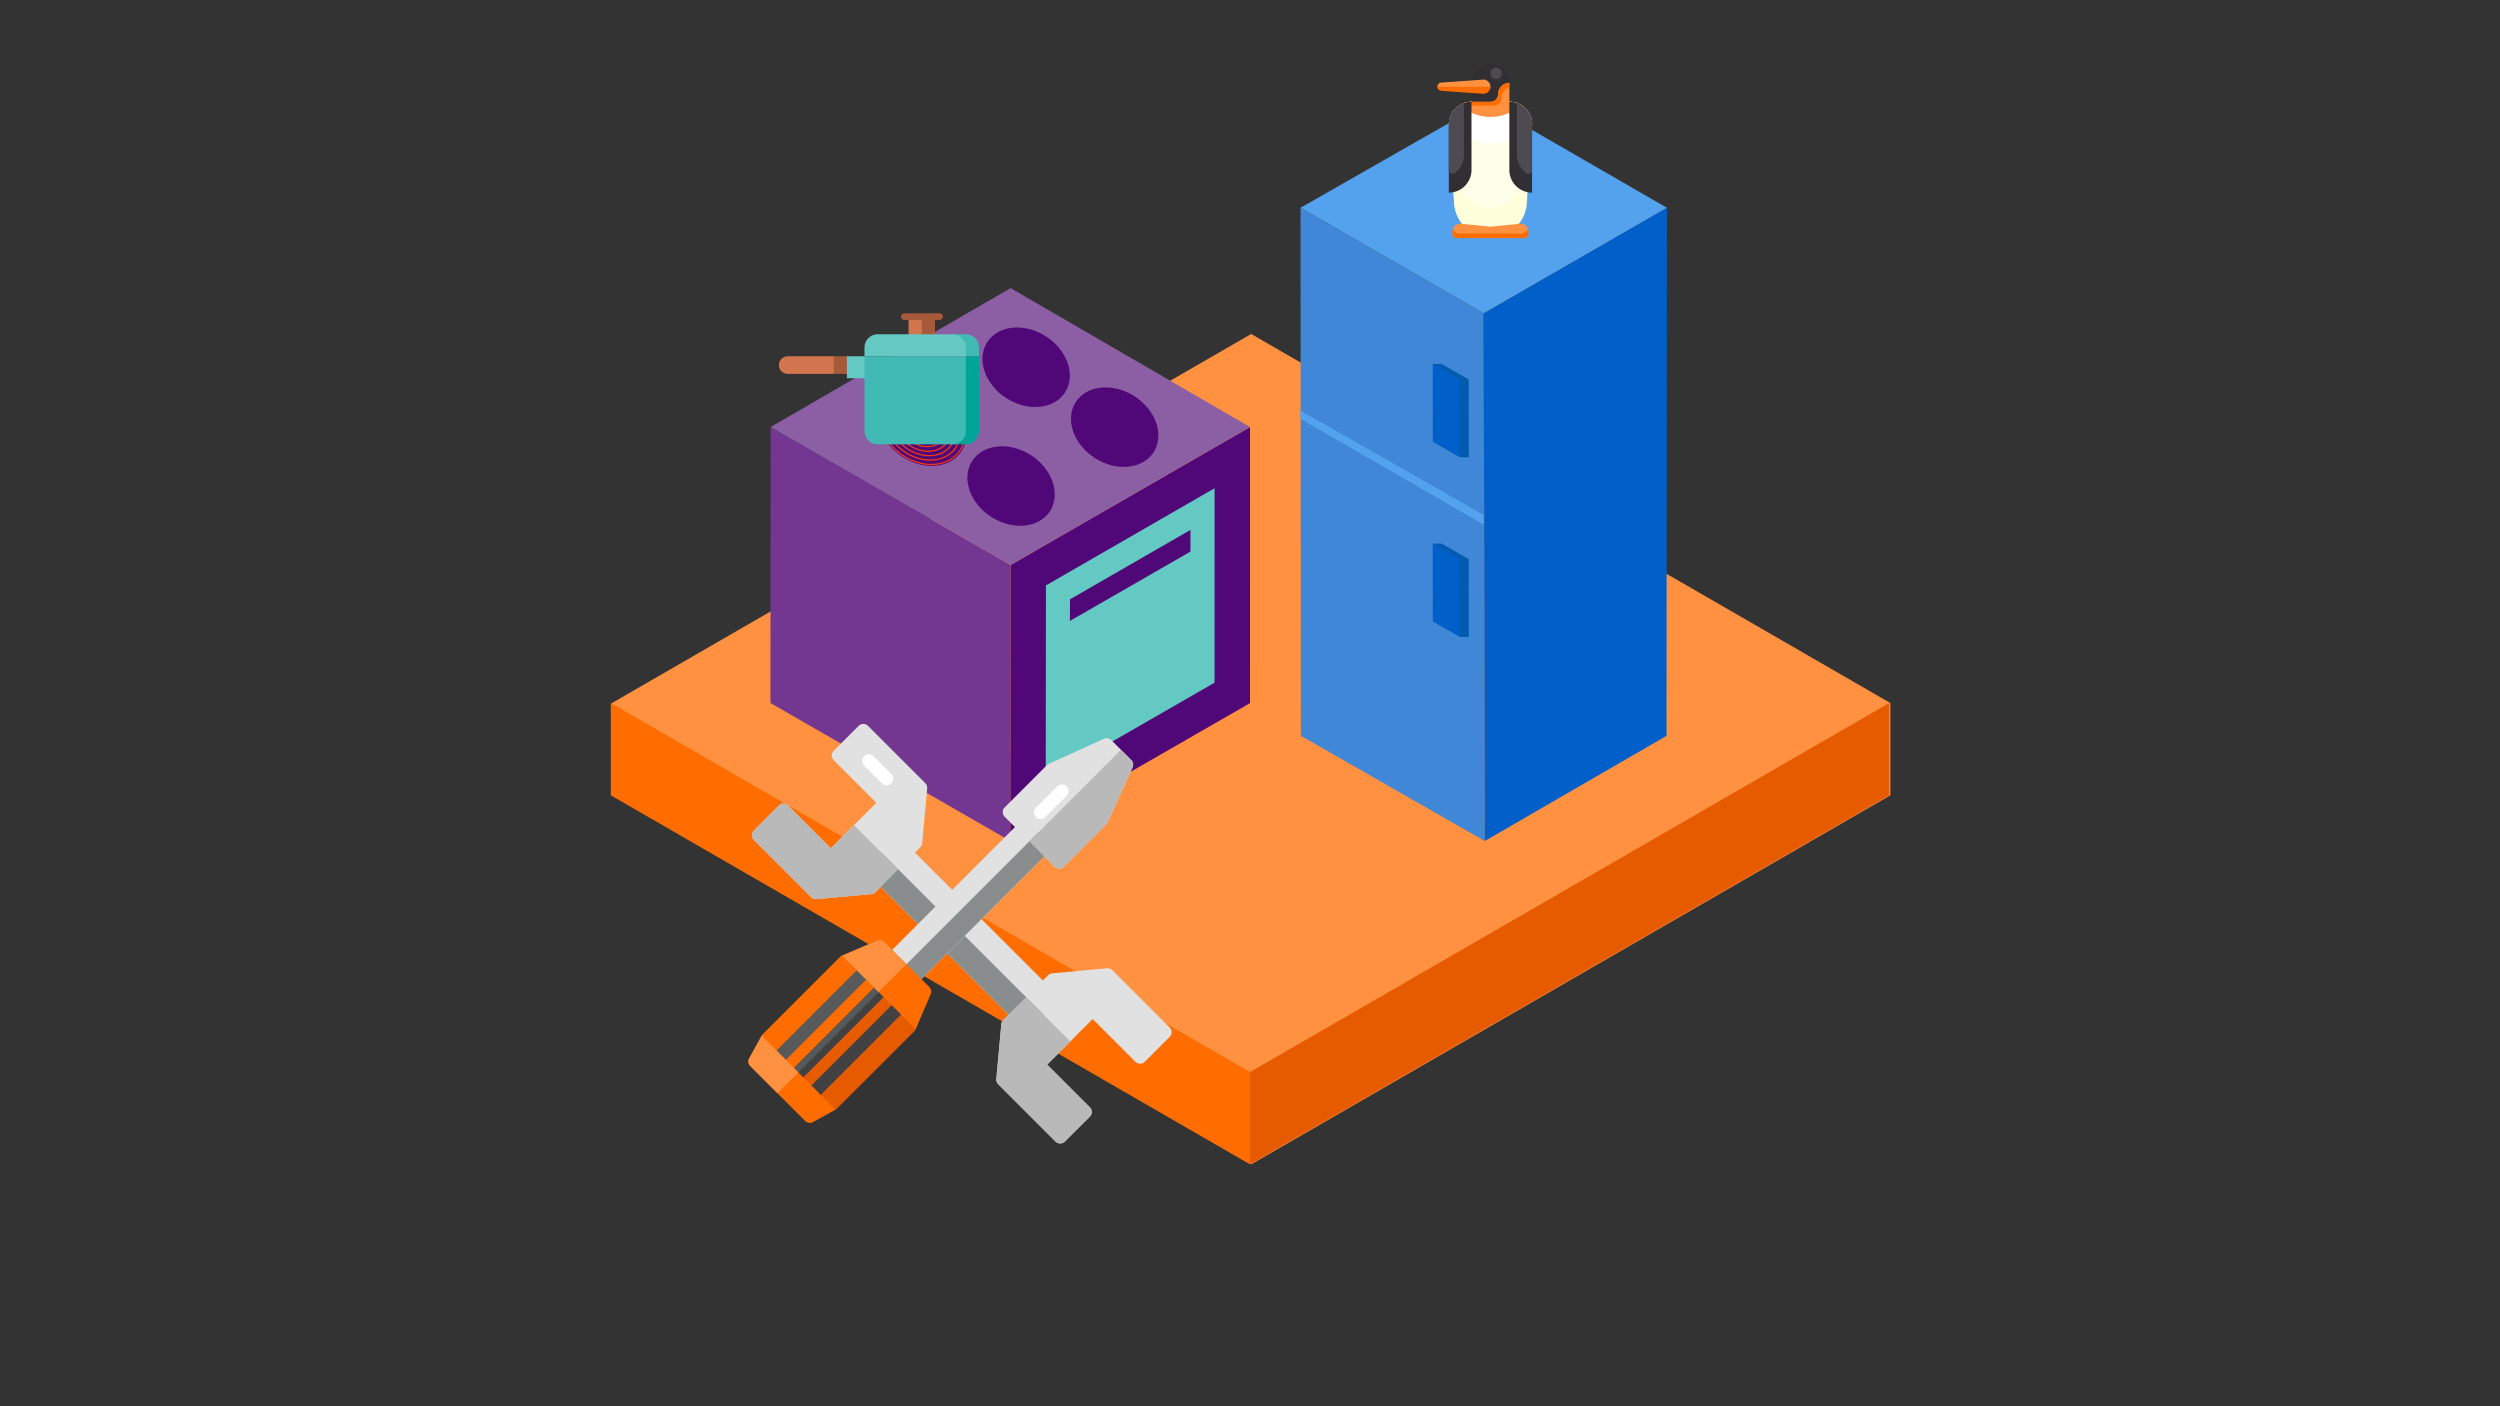 <svg id="Layer_1" data-name="Layer 1" xmlns="http://www.w3.org/2000/svg" xmlns:xlink="http://www.w3.org/1999/xlink" viewBox="0 0 1920 1080"><rect x="0" y="0" width="1920" height="1080" fill="#333333" stroke="none"/><defs><style>.cls-1,.cls-13{fill:none;}.cls-2{fill:#ff9141;}.cls-3{fill:#ff6d00;}.cls-4{fill:#e65a00;}.cls-5{fill:#4187d7;}.cls-6{fill:#005caf;}.cls-7{fill:#005fc8;}.cls-8{fill:#54a1ed;}.cls-9{fill:#500778;}.cls-10{fill:#64c8c3;}.cls-11{fill:#733791;}.cls-12{fill:#8c5fa5;}.cls-13{stroke:#ef3916;stroke-miterlimit:10;}.cls-14{fill:#a65a3a;}.cls-15{fill:#d3754f;}.cls-16{fill:#41b9b4;}.cls-17{fill:#00a499;}.cls-18{clip-path:url(#clip-path);}.cls-19{fill:#e1e1e1;}.cls-20{fill:#fff;}.cls-21{fill:#898d8d;}.cls-22{fill:#b9b9b9;}.cls-23{fill:#414042;}.cls-24{fill:#58595b;}.cls-25{fill:#ffffdc;}.cls-26{fill:#feffe9;}.cls-27{fill:#312f34;}.cls-28{fill:#4d4a51;}</style><clipPath id="clip-path"><rect class="cls-1" x="574.78" y="555.93" width="325" height="322.29"/></clipPath></defs><title>ilustracoes_caixa_am5SVG</title><polygon class="cls-2" points="960.9 256.5 469.99 539.93 469.99 610.79 960.9 894.21 1451.81 610.79 1451.81 539.93 960.9 256.5"/><polygon class="cls-3" points="960 894.21 469.09 610.79 469.09 539.93 960 823.36 960 894.21"/><polygon class="cls-4" points="960 894.21 1450.91 610.79 1450.91 539.93 960 823.36 960 894.21"/><polygon class="cls-5" points="1140.29 645.91 999.08 565.12 998.8 159.57 1139.49 240.63 1140.29 645.91"/><polygon class="cls-6" points="1128.07 351.2 1121.2 351.2 1100.34 279.5 1107.21 279.5 1127.95 291.45 1128.07 351.2"/><polygon class="cls-7" points="1140.29 645.91 1279.89 565.12 1280.16 159.57 1139.49 240.63 1140.29 645.91"/><polygon class="cls-8" points="998.8 159.57 1140.29 78.81 1280.16 159.57 1139.49 240.63 998.8 159.57"/><polygon class="cls-8" points="998.8 321.69 1139.48 402.91 1139.48 395.51 998.8 315.35 998.8 321.69"/><polygon class="cls-7" points="1121.2 351.2 1100.38 339.29 1100.34 279.5 1121.08 291.45 1121.2 351.2"/><polygon class="cls-6" points="1128.07 489.19 1121.2 489.19 1100.34 417.49 1107.21 417.49 1127.95 429.44 1128.07 489.19"/><polygon class="cls-7" points="1121.2 489.19 1100.38 477.28 1100.34 417.49 1121.08 429.44 1121.2 489.19"/><polygon class="cls-9" points="775.91 645.91 960 540 960.02 327.95 776.13 433.91 775.91 645.91"/><polygon class="cls-10" points="803.13 598.89 932.78 524.3 932.79 374.97 803.29 449.59 803.13 598.89"/><polygon class="cls-9" points="821.67 476.89 914.25 423.62 914.26 406.98 821.78 460.27 821.67 476.89"/><polygon class="cls-11" points="591.7 539.93 775.91 645.91 776.13 433.91 591.82 327.95 591.7 539.93"/><polygon class="cls-12" points="960.02 327.95 776.13 221.27 591.82 327.95 776.13 433.91 960.02 327.95"/><ellipse class="cls-9" cx="708.51" cy="327.29" rx="28.18" ry="35.56" transform="translate(49.52 745.43) rotate(-57.19)"/><ellipse class="cls-13" cx="708.51" cy="327.29" rx="20.92" ry="26.4" transform="translate(49.52 745.43) rotate(-57.19)"/><ellipse class="cls-13" cx="708.51" cy="327.29" rx="24.04" ry="30.34" transform="translate(49.52 745.43) rotate(-57.19)"/><ellipse class="cls-13" cx="708.51" cy="327.29" rx="27.17" ry="34.29" transform="translate(49.52 745.43) rotate(-57.19)"/><ellipse class="cls-13" cx="708.51" cy="327.29" rx="17.79" ry="22.45" transform="translate(49.52 745.43) rotate(-57.19)"/><ellipse class="cls-13" cx="708.51" cy="327.29" rx="14.51" ry="18.32" transform="translate(49.52 745.43) rotate(-57.19)"/><ellipse class="cls-13" cx="708.51" cy="327.29" rx="11.31" ry="14.28" transform="translate(49.52 745.43) rotate(-57.19)"/><ellipse class="cls-9" cx="788.08" cy="282.05" rx="28.18" ry="35.56" transform="translate(124 791.58) rotate(-57.19)"/><ellipse class="cls-9" cx="776.51" cy="373.29" rx="28.18" ry="35.56" transform="translate(42.01 823.65) rotate(-57.19)"/><ellipse class="cls-9" cx="856.08" cy="328.05" rx="28.18" ry="35.56" transform="translate(116.49 869.81) rotate(-57.19)"/><polygon class="cls-14" points="718.07 243.16 718.07 263.46 701.15 263.46 707.92 243.16 718.07 243.16 718.07 243.16"/><polygon class="cls-15" points="697.77 243.16 707.92 243.16 707.92 263.46 697.77 263.46 697.77 243.16 697.77 243.16"/><path class="cls-16" d="M741.75,256.7H731.6l10.15,16.92H751.9v-6.77a10.18,10.18,0,0,0-10.15-10.15Z"/><path class="cls-10" d="M741.75,266.85v6.77H663.94v-6.77a10.18,10.18,0,0,1,10.15-10.15H731.6a10.18,10.18,0,0,1,10.15,10.15Z"/><path class="cls-15" d="M640.26,273.61l6.77,6.77-6.77,6.77H604.74a6.77,6.77,0,0,1,0-13.53Z"/><polygon class="cls-14" points="650.41 273.61 660.56 287.14 640.26 287.14 640.26 273.61 650.41 273.61 650.41 273.61"/><polygon class="cls-10" points="663.94 273.61 650.41 273.61 650.41 290.53 677.47 290.53 663.94 273.61 663.94 273.61"/><path class="cls-17" d="M741.75,273.61,731.6,341.27h10.15a10.18,10.18,0,0,0,10.15-10.15V273.61Z"/><path class="cls-16" d="M741.75,273.61v57.51a10.18,10.18,0,0,1-10.15,10.15H674.09a10.18,10.18,0,0,1-10.15-10.15V273.61Z"/><path class="cls-14" d="M721.45,245.7H694.39a2.54,2.54,0,0,1,0-5.07h27.06a2.54,2.54,0,1,1,0,5.07Z"/><g class="cls-18"><path class="cls-19" d="M810.2,762.31,693.39,645.5a5.08,5.08,0,0,0-7.18,0l-19.15,19.15a5.08,5.08,0,0,0,0,7.18L783.87,788.64a5.08,5.08,0,0,0,7.18,0l19.15-19.15a5.08,5.08,0,0,0,0-7.18Z"/><path class="cls-19" d="M710.62,601.46l-44-44a5.08,5.08,0,0,0-7.18,0l-19.15,19.15a5.08,5.08,0,0,0,0,7.18L673,616.54,638.1,651.49,605.3,618.69a5.08,5.08,0,0,0-7.18,0L579,637.84a5.08,5.08,0,0,0,0,7.18l44,44a5.08,5.08,0,0,0,3.59,1.49l.46,0,42.13-3.83a5.08,5.08,0,0,0,3.13-1.47l34.47-34.47a5.08,5.08,0,0,0,1.47-3.13l3.83-42.13a5.08,5.08,0,0,0-1.47-4Z"/><path class="cls-20" d="M680.89,603.16a5.06,5.06,0,0,1-3.59-1.49l-13.54-13.54a5.08,5.08,0,1,1,7.18-7.18l13.54,13.54a5.08,5.08,0,0,1-3.59,8.67Z"/><path class="cls-19" d="M898.29,789.12l-44-44a5.08,5.08,0,0,0-4.05-1.47l-42.13,3.83a5.07,5.07,0,0,0-3.13,1.47l-34.47,34.47a5.08,5.08,0,0,0-1.47,3.13l-3.83,42.13a5.08,5.08,0,0,0,1.47,4l44,44a5.08,5.08,0,0,0,7.18,0L837,857.58a5.08,5.08,0,0,0,0-7.18l-32.79-32.79,34.95-34.95L872,815.45a5.08,5.08,0,0,0,7.18,0l19.15-19.15a5.08,5.08,0,0,0,0-7.18Z"/></g><path class="cls-21" d="M677,654.75l-9.9,9.9a5.08,5.08,0,0,0,0,7.18L783.87,788.64a5.08,5.08,0,0,0,7.18,0l9.9-9.9-124-124Z"/><path class="cls-22" d="M655.9,633.69l-17.8,17.8L605.3,618.69a5.08,5.08,0,0,0-7.18,0L579,637.84a5.08,5.08,0,0,0,0,7.18l44,44a5.08,5.08,0,0,0,3.59,1.49l.46,0,42.13-3.83a5.08,5.08,0,0,0,3.13-1.47l17.56-17.56-34-34Z"/><path class="cls-22" d="M770.47,783.38a5.08,5.08,0,0,0-1.47,3.13l-3.83,42.13a5.08,5.08,0,0,0,1.47,4l44,44a5.08,5.08,0,0,0,7.18,0L837,857.58a5.08,5.08,0,0,0,0-7.18l-32.79-32.79,17.8-17.8-34-34-17.56,17.56Z"/><path class="cls-19" d="M805.58,646.91l-15.32-15.32a5.08,5.08,0,0,0-7.18,0L681.59,733.08a5.08,5.08,0,0,0,0,7.18l15.32,15.32a5.08,5.08,0,0,0,7.18,0L805.58,654.09a5.08,5.08,0,0,0,0-7.18Z"/><path class="cls-19" d="M868.77,583.71l-15.32-15.32a5.08,5.08,0,0,0-5.69-1l-42.13,19.15a5.06,5.06,0,0,0-1.49,1L771.59,620.1a5.08,5.08,0,0,0,0,7.18l38.3,38.3a5.08,5.08,0,0,0,7.18,0L849.62,633a5.07,5.07,0,0,0,1-1.49L869.8,589.4a5.07,5.07,0,0,0-1-5.69Z"/><path class="cls-4" d="M702.17,784.78,652.38,735a5.08,5.08,0,0,0-7.18,0l-59.36,59.36a5.08,5.08,0,0,0,0,7.18l49.79,49.79a5.08,5.08,0,0,0,7.18,0L702.17,792a5.08,5.08,0,0,0,0-7.18Z"/><path class="cls-3" d="M652.38,735a5.08,5.08,0,0,0-7.18,0l-59.36,59.36a5.08,5.08,0,0,0,0,7.18l24.68,24.69,66.54-66.54L652.38,735Z"/><polygon class="cls-23" points="673.68 756.29 680.86 763.48 614.32 830.02 607.14 822.84 673.68 756.29 673.68 756.29"/><polygon class="cls-23" points="687.09 769.7 694.27 776.88 629.64 841.51 622.46 834.33 687.09 769.7 687.09 769.7"/><polygon class="cls-24" points="660.28 742.89 667.46 750.08 602.84 814.7 595.65 807.52 660.28 742.89 660.28 742.89"/><polygon class="cls-24" points="607.14 822.84 673.68 756.29 677.06 759.67 610.52 826.22 607.14 822.84 607.14 822.84"/><path class="cls-21" d="M797.71,639,689,747.71l7.87,7.87a5.08,5.08,0,0,0,7.18,0L805.58,654.09a5.08,5.08,0,0,0,0-7.18L797.71,639Z"/><g class="cls-18"><path class="cls-22" d="M860.9,575.84l-70.37,70.37,19.36,19.36a5.08,5.08,0,0,0,7.18,0L849.62,633a5.07,5.07,0,0,0,1-1.49L869.8,589.4a5.08,5.08,0,0,0-1-5.69l-7.87-7.87Z"/><path class="cls-3" d="M622,862.39a5.06,5.06,0,0,0,2.46-.64l17.23-9.57L585,795.48l-9.57,17.23a5.08,5.08,0,0,0,.85,6.06l42.13,42.13a5.07,5.07,0,0,0,3.59,1.49Z"/><path class="cls-2" d="M585,795.48l-9.57,17.23a5.08,5.08,0,0,0,.85,6.06l20.86,20.86,16-16L585,795.48Z"/></g><path class="cls-3" d="M679.19,723.5a5.08,5.08,0,0,0-5.59-1.08l-26.81,11.49,56.46,56.46,11.49-26.81a5.08,5.08,0,0,0-1.08-5.59L679.19,723.5Z"/><path class="cls-2" d="M679.19,723.5a5.08,5.08,0,0,0-5.59-1.08l-26.81,11.49,28,28,21.41-21.41-17-17Z"/><path class="cls-20" d="M799.21,629.07a5.08,5.08,0,0,1-3.59-8.67l16.25-16.25a5.08,5.08,0,1,1,7.18,7.18L802.8,627.58a5.06,5.06,0,0,1-3.59,1.49Z"/><path class="cls-25" d="M1176.62,95.62l-4.07,61.09a28,28,0,0,1-55.8,0l-4.07-61.09a17.44,17.44,0,0,1,17.44-17.44h29.06a17.44,17.44,0,0,1,17.44,17.44Zm0,0"/><path class="cls-2" d="M1173.71,177.61v2.3a2.91,2.91,0,0,1-2.91,2.91h-52.32a2.91,2.91,0,0,1-2.91-2.91v-2.3a5.81,5.81,0,0,1,6.39-5.78l22.67,2.27,22.67-2.27a5.81,5.81,0,0,1,6.39,5.78Zm0,0"/><path class="cls-3" d="M1173.71,177.61v2.3a2.91,2.91,0,0,1-2.91,2.91h-52.32a2.91,2.91,0,0,1-2.91-2.91v-2.3a5.81,5.81,0,0,1,.29-1.82,5.2,5.2,0,0,0,4.91,3.5h47.72a5.2,5.2,0,0,0,4.91-3.5,5.81,5.81,0,0,1,.29,1.82Zm0,0"/><path class="cls-26" d="M1176.62,95.62l-1.85,27.79a43.63,43.63,0,0,1-11,26.42c-5.6,6.18-12.12,9.73-19.07,9.73s-13.48-3.55-19.07-9.73a43.64,43.64,0,0,1-11-26.42l-1.85-27.79a17.44,17.44,0,0,1,17.44-17.44h29.06a17.44,17.44,0,0,1,17.44,17.44Zm0,0"/><path class="cls-20" d="M1175.92,90.73a34.89,34.89,0,0,1-62.54,0,17.44,17.44,0,0,1,16.74-12.55h29.06a17.44,17.44,0,0,1,16.74,12.55Zm0,0"/><path class="cls-27" d="M1159.18,63.65V81.09h-29.06V63.65a14.53,14.53,0,1,1,29.06,0Zm0,0"/><path class="cls-2" d="M1168.17,80.68a34.86,34.86,0,0,1-47,0,17.33,17.33,0,0,1,9-2.5h14.53a5.81,5.81,0,0,0,5.81-5.81,8.72,8.72,0,0,1,8.72-8.72V78.18a17.33,17.33,0,0,1,9,2.5Zm0,0"/><path class="cls-3" d="M1159.18,63.65V67a8.72,8.72,0,0,0-6.08,8.31,5.81,5.81,0,0,1-5.81,5.81h-14.53a17.34,17.34,0,0,0-8.44,2.18,35.19,35.19,0,0,1-3.19-2.59,17.33,17.33,0,0,1,9-2.5h14.53a5.81,5.81,0,0,0,5.81-5.81,8.72,8.72,0,0,1,8.72-8.72Zm0,0"/><path class="cls-2" d="M1104.49,68.3a3.12,3.12,0,0,1,2.36-4.86l32-2.28a5.41,5.41,0,0,1,5.51,7.14Zm0,0"/><path class="cls-3" d="M1138.85,72l-32-2.28a3.12,3.12,0,0,1-2.9-3.11h40.69a5.41,5.41,0,0,1-5.8,5.4Zm0,0"/><path class="cls-27" d="M1130.11,78.18V130.5a17.44,17.44,0,0,1-17.44,17.44V95.62a17.44,17.44,0,0,1,17.44-17.44Zm0,0"/><path class="cls-28" d="M1124.3,79.18v39.69a17.41,17.41,0,0,1-7,14,2.9,2.9,0,0,1-4.62-2.35V95.37a17.12,17.12,0,0,1,11.63-16.19Zm0,0"/><path class="cls-27" d="M1159.18,78.18V130.5a17.44,17.44,0,0,0,17.44,17.44V95.62a17.44,17.44,0,0,0-17.44-17.44Zm0,0"/><path class="cls-28" d="M1165,79.18v39.69a17.41,17.41,0,0,0,7,14,2.9,2.9,0,0,0,4.62-2.35V95.31A17,17,0,0,0,1165,79.18Zm0,0"/><path class="cls-28" d="M1153.36,56.38A4.36,4.36,0,1,1,1149,52a4.36,4.36,0,0,1,4.36,4.36Zm0,0"/></svg>